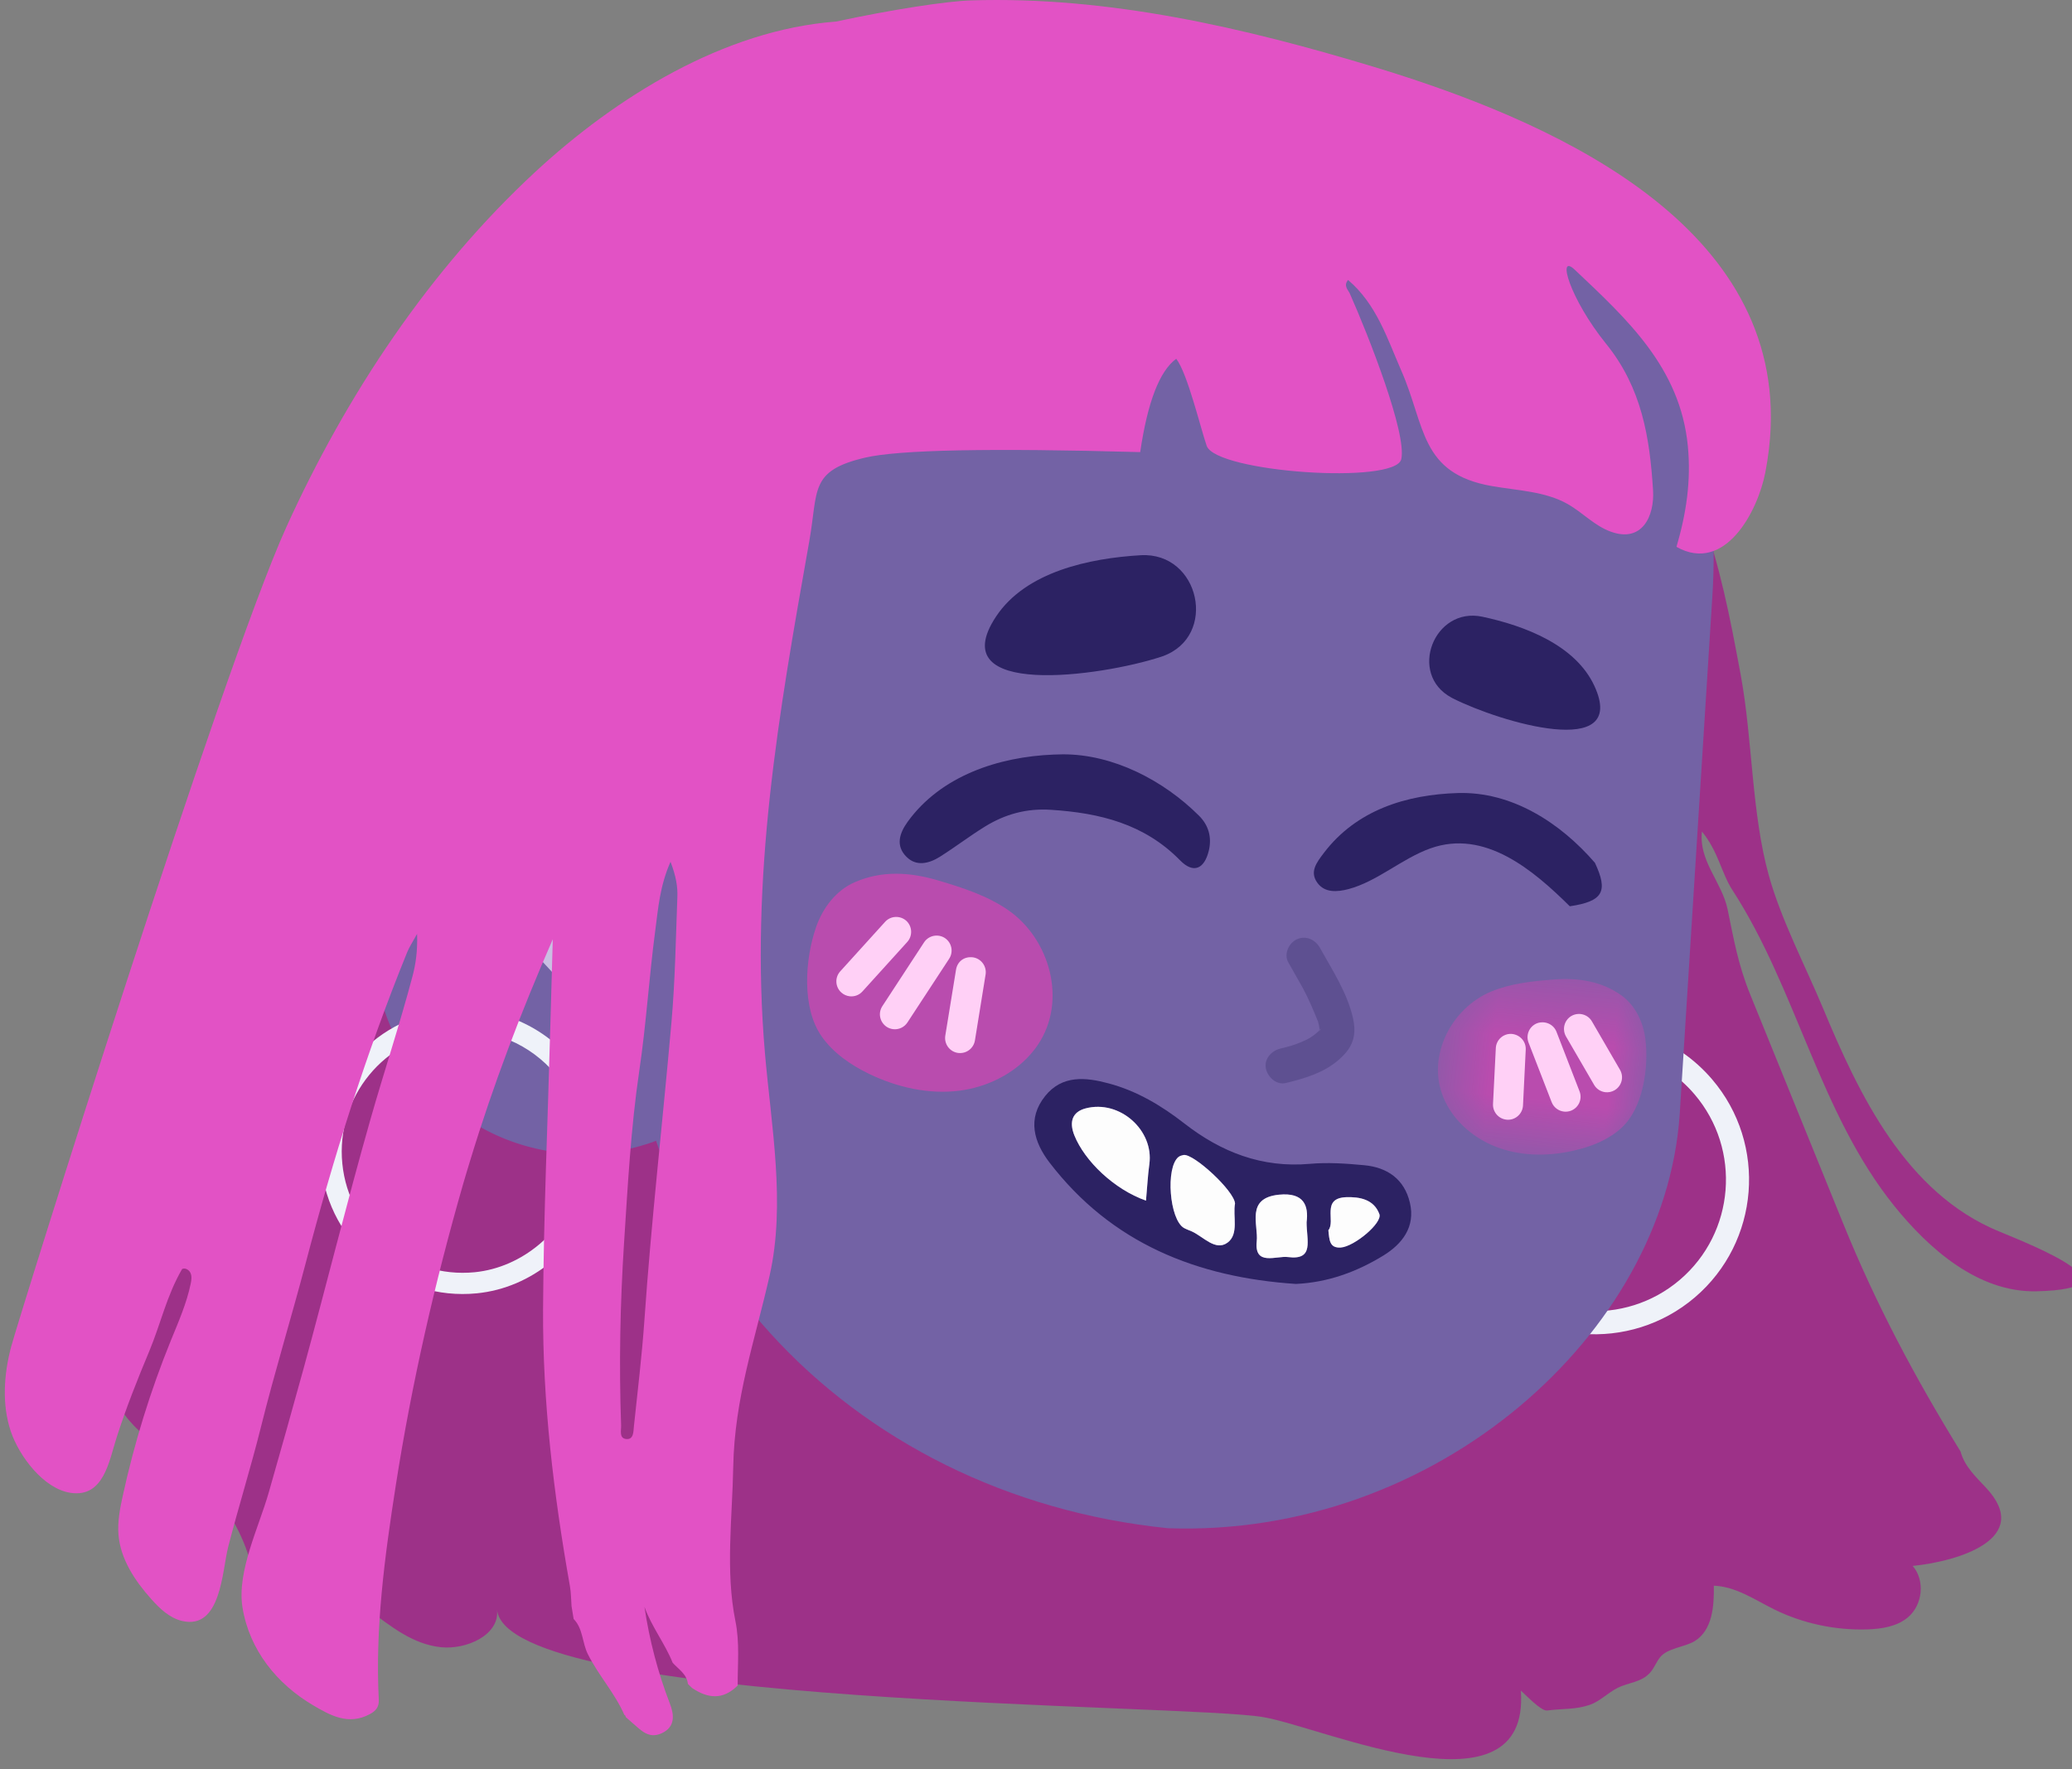 <svg viewBox="27.72 63 120.96 103.32" xmlns="http://www.w3.org/2000/svg" xmlns:xlink="http://www.w3.org/1999/xlink" xmlns:blush="http://design.blush" overflow="visible" width="1000px" height="854.167px"><rect x="27.72" y="63" width="120.96" height="103.32" fill="#808080" stroke="none"/><defs><polygon id="masteravatarsavatar-path-1" points="0.622 0.871 22.502 0.871 22.502 9.227 0.622 9.227"/></defs><g id="Master/Avatars/Avatar" stroke="none" stroke-width="1" fill="none" fill-rule="evenodd" blush:has-customizable-skin="true"><g id="Faces" transform="translate(0, 21) scale(3.5 3.5)" blush:width="171.5" blush:height="171.5" blush:component="Faces"><g id="Faces/Pink Bob" stroke="none" stroke-width="1" fill="none" fill-rule="evenodd"><g id="Group-24" transform="translate(8, 11)"><path d="M28.814,11.524 C28.639,10.648 28.422,9.78 28.044,8.972 C26.887,6.496 24.131,4.92 21.422,5.003 C19.988,5.045 18.648,5.035 17.253,5.465 C15.573,5.985 14.008,6.822 12.508,7.729 C8.504,10.154 4.678,13.377 3.127,17.721 C2.692,18.941 2.45,20.212 2.211,21.479 C2.091,22.11 1.972,22.742 1.851,23.373 C1.8,23.64 1.75,23.917 1.808,24.18 C1.946,24.819 2.632,25.147 3.135,25.57 C3.558,25.925 3.877,26.396 4.053,26.918 C4.12,27.114 4.186,27.341 4.38,27.421 C4.524,27.48 4.689,27.434 4.846,27.415 C5.835,27.295 6.329,28.379 7.271,28.482 C7.699,28.528 8.257,28.278 8.21,27.858 C8.39,29.484 19.689,29.419 20.998,29.65 C22.035,29.833 25.444,31.37 25.287,29.208 C25.366,29.272 25.622,29.551 25.726,29.538 C25.994,29.503 26.195,29.527 26.439,29.443 C26.608,29.384 26.738,29.243 26.899,29.162 C27.084,29.068 27.302,29.071 27.448,28.901 C27.512,28.826 27.547,28.73 27.608,28.652 C27.73,28.495 28.021,28.483 28.189,28.379 C28.483,28.196 28.512,27.794 28.506,27.456 C28.873,27.47 29.188,27.69 29.512,27.851 C29.989,28.086 30.529,28.202 31.069,28.185 C31.305,28.177 31.558,28.138 31.741,27.986 C31.991,27.777 32.032,27.367 31.823,27.126 C32.574,27.052 33.849,26.672 33.039,25.814 C32.873,25.636 32.688,25.465 32.621,25.217 C31.863,23.986 31.215,22.771 30.666,21.419 C30.148,20.142 29.63,18.865 29.111,17.588 C28.91,17.091 28.84,16.676 28.735,16.169 C28.64,15.716 28.25,15.363 28.308,14.874 C28.584,15.211 28.631,15.567 28.817,15.852 C29.892,17.512 30.265,19.567 31.517,21.122 C32.084,21.825 32.91,22.568 33.892,22.544 C35.632,22.5 33.876,21.798 33.255,21.542 C31.709,20.901 30.93,19.271 30.326,17.818 C30.029,17.108 29.63,16.348 29.424,15.609 C29.134,14.568 29.154,13.353 28.956,12.269 C28.91,12.021 28.863,11.772 28.814,11.524" id="Fill-1" fill="#9D3188"/><path d="M24.544,19.716 C24.203,20.467 24.275,21.438 24.845,22.107 C25.63,23.028 27.018,23.138 27.939,22.353 C28.859,21.568 28.97,20.18 28.185,19.259 C27.696,18.685 26.973,18.427 26.274,18.503 C26.22,18.381 26.168,18.256 26.147,18.13 C26.994,18.01 27.883,18.311 28.478,19.009 C29.401,20.091 29.271,21.723 28.189,22.646 C27.106,23.569 25.475,23.439 24.552,22.356 C23.897,21.587 23.8,20.498 24.178,19.62 L24.544,19.716 Z" id="Fill-3" fill="#EFF2F9"/><path d="M19.399,26.497 L19.399,26.497 C23.874,26.655 27.684,23.25 27.936,19.6 L28.479,10.983 C28.794,6.407 25.999,2.425 21.437,1.959 L21.436,1.959 C16.766,1.482 11.199,4.779 10.722,9.45 L10.361,16.385 C10.082,21.749 14.056,25.951 19.399,26.497" id="Fill-9" fill="#7362A5" blush:skin="500"/><path d="M6.177,16.413 C5.981,18.328 7.375,20.039 9.29,20.234 C11.205,20.431 12.915,19.036 13.111,17.122 C13.306,15.207 11.913,13.496 9.998,13.301 C8.083,13.105 6.372,14.499 6.177,16.413" id="Fill-11" fill="#7362A5" blush:skin="500"/><path d="M9.751,17.89 C9.751,17.89 10.008,15.376 7.564,15.527" id="Fill-13" fill="#CABFE2"/><path d="M9.562,20.832 C9.309,21.548 8.643,22.145 7.838,22.226 C6.729,22.335 5.739,21.522 5.63,20.415 C5.519,19.307 6.332,18.315 7.439,18.205 C8.13,18.137 8.774,18.428 9.188,18.924 C9.303,18.877 9.418,18.827 9.511,18.758 C9.027,18.137 8.245,17.769 7.404,17.853 C6.103,17.982 5.147,19.146 5.277,20.449 C5.405,21.752 6.571,22.707 7.873,22.578 C8.799,22.486 9.557,21.825 9.867,21.002 L9.562,20.832 Z" id="Fill-15" fill="#EFF2F9"/><path d="M27.288,6.757 L27.287,6.755 C27.287,6.756 27.287,6.756 27.287,6.756 C27.288,6.756 27.288,6.756 27.288,6.757" id="Fill-17" fill="#F0B8D1"/><path d="M19.905,8.16 L19.906,8.159 C19.906,8.159 19.905,8.159 19.905,8.16" id="Fill-19" fill="#F0B8D1"/><g id="Group-23" transform="translate(0, 0.06)" fill="#E252C5"><path d="M10.668,22.971 C10.627,23.561 10.555,24.15 10.493,24.74 C10.484,24.826 10.49,24.959 10.368,24.949 C10.242,24.939 10.283,24.804 10.28,24.722 C10.243,23.705 10.264,22.686 10.329,21.675 C10.391,20.72 10.442,19.763 10.582,18.812 C10.699,18.027 10.747,17.232 10.852,16.445 C10.899,16.089 10.926,15.721 11.104,15.318 C11.196,15.559 11.225,15.733 11.218,15.906 C11.192,16.601 11.181,17.299 11.12,17.992 C10.974,19.652 10.783,21.307 10.668,22.971 Z M16.111,0.947 C15.703,0.96 14.788,1.101 13.864,1.3 C11.994,1.44 10.197,2.56 8.849,3.807 C7.075,5.451 5.692,7.539 4.696,9.734 C3.604,12.143 0.233,22.929 0.105,23.413 C-0.015,23.867 -0.051,24.37 0.1,24.821 C0.237,25.229 0.644,25.78 1.099,25.847 C1.652,25.928 1.739,25.316 1.864,24.927 C2.022,24.433 2.212,23.956 2.412,23.478 C2.602,23.021 2.701,22.553 2.958,22.112 C3.011,22.087 3.077,22.128 3.099,22.182 C3.122,22.237 3.113,22.299 3.101,22.357 C3.033,22.686 2.896,22.996 2.769,23.307 C2.428,24.147 2.159,25.017 1.966,25.904 C1.92,26.114 1.879,26.329 1.896,26.544 C1.929,26.951 2.169,27.313 2.442,27.618 C2.584,27.778 2.748,27.934 2.956,27.984 C3.609,28.138 3.624,27.147 3.726,26.749 C3.898,26.08 4.105,25.42 4.272,24.75 C4.5,23.832 4.779,22.928 5.019,22.013 C5.481,20.252 6.026,18.513 6.712,16.826 C6.746,16.742 6.798,16.666 6.877,16.521 C6.886,16.809 6.855,17.023 6.798,17.237 C6.585,18.04 6.323,18.828 6.096,19.626 C5.705,21.001 5.362,22.389 4.985,23.768 C4.795,24.461 4.599,25.152 4.402,25.843 C4.238,26.419 3.869,27.159 3.964,27.755 C4.078,28.468 4.54,29.038 5.149,29.395 C5.427,29.558 5.733,29.732 6.09,29.538 C6.186,29.486 6.244,29.423 6.238,29.299 C6.176,28.1 6.336,26.912 6.522,25.719 C6.788,24.018 7.17,22.347 7.646,20.69 C7.684,20.558 7.724,20.428 7.764,20.297 C8.146,19.039 8.614,17.813 9.14,16.611 C9.127,17.095 9.113,17.578 9.099,18.061 C9.057,19.635 8.987,21.207 8.978,22.779 C8.97,24.333 9.155,25.873 9.426,27.403 C9.445,27.513 9.445,27.626 9.453,27.737 C9.465,27.808 9.476,27.88 9.488,27.951 C9.646,28.112 9.629,28.345 9.725,28.538 C9.903,28.894 10.176,29.188 10.334,29.552 C10.349,29.558 10.356,29.57 10.356,29.587 C10.394,29.62 10.431,29.654 10.47,29.687 C10.609,29.805 10.737,29.956 10.952,29.86 C11.196,29.751 11.16,29.536 11.093,29.362 C10.892,28.841 10.752,28.305 10.669,27.748 C10.788,28.08 11.009,28.357 11.14,28.682 C11.238,28.791 11.376,28.869 11.394,29.035 C11.418,29.057 11.441,29.081 11.464,29.103 C11.723,29.277 11.975,29.309 12.224,29.062 C12.223,28.704 12.259,28.346 12.187,27.989 C12.017,27.156 12.135,26.261 12.15,25.416 C12.171,24.268 12.512,23.305 12.757,22.221 C13.027,21.025 12.784,19.724 12.68,18.523 C12.424,15.576 12.908,12.849 13.418,9.972 C13.57,9.119 13.415,8.794 14.351,8.575 C14.911,8.444 16.44,8.414 18.938,8.483 C19.061,7.648 19.261,7.129 19.539,6.926 C19.726,7.165 19.946,8.089 20.047,8.378 C20.202,8.821 23.199,9.029 23.293,8.6 C23.387,8.171 22.75,6.548 22.435,5.839 C22.407,5.775 22.323,5.71 22.405,5.611 C22.88,6.015 23.057,6.584 23.293,7.124 C23.698,8.045 23.601,8.84 24.805,9.05 C25.234,9.125 25.689,9.136 26.068,9.349 C26.317,9.491 26.519,9.715 26.789,9.811 C27.31,10 27.519,9.55 27.492,9.118 C27.437,8.241 27.306,7.414 26.709,6.676 C26.1,5.922 25.882,5.153 26.186,5.44 C27.057,6.263 27.945,7.074 28.072,8.378 C28.129,8.965 28.046,9.506 27.883,10.064 C28.689,10.518 29.239,9.475 29.365,8.821 C29.415,8.562 29.444,8.312 29.454,8.071 C29.588,4.598 25.705,2.926 22.847,2.059 C20.669,1.4 18.401,0.873 16.111,0.947 Z" id="Fill-21"/></g></g></g></g><g id="Expression" transform="translate(59.5, 87.5) scale(3.5 3.5)" blush:width="84" blush:height="70" blush:component="Expression"><defs><polygon id="expressionexcited-path-1" points="0.627 0.452 4.079 0.452 4.079 3.434 0.627 3.434"/></defs><g id="Expression/Excited" stroke="none" stroke-width="1" fill="none" fill-rule="evenodd"><g id="Group-38" transform="translate(12, 8.5) rotate(6) translate(-12, -8.5) translate(4.5, 2.5)"><path d="M7.963,6.509 C8.059,6.647 8.159,6.78 8.254,6.917 C8.369,7.086 8.464,7.262 8.561,7.442 C8.57,7.461 8.567,7.453 8.551,7.417 C8.556,7.429 8.561,7.441 8.565,7.453 C8.571,7.47 8.577,7.488 8.583,7.505 C8.589,7.527 8.594,7.549 8.6,7.571 C8.616,7.631 8.585,7.568 8.599,7.555 C8.599,7.556 8.599,7.611 8.6,7.612 C8.591,7.602 8.62,7.529 8.602,7.585 C8.588,7.626 8.646,7.515 8.604,7.571 C8.597,7.583 8.589,7.594 8.581,7.606 C8.599,7.584 8.597,7.586 8.575,7.612 C8.556,7.632 8.538,7.653 8.518,7.671 C8.51,7.679 8.429,7.745 8.471,7.714 C8.418,7.753 8.362,7.787 8.304,7.818 C8.279,7.831 8.254,7.844 8.228,7.857 C8.219,7.861 8.12,7.905 8.168,7.885 C8.106,7.91 8.044,7.933 7.982,7.955 C7.839,8.006 7.728,8.155 7.778,8.313 C7.824,8.453 7.983,8.571 8.136,8.516 C8.436,8.409 8.747,8.281 8.967,8.043 C9.08,7.923 9.168,7.792 9.18,7.625 C9.188,7.525 9.167,7.419 9.135,7.324 C8.995,6.911 8.712,6.568 8.465,6.216 C8.375,6.087 8.211,6.028 8.067,6.112 C7.94,6.186 7.872,6.38 7.963,6.509" id="Fill-1" fill-opacity=".18" fill="#00023C"/><path d="M5.344,1.651 C6.235,1.226 5.781,-0.147 4.807,0.012 C3.958,0.152 2.928,0.486 2.513,1.282 C1.754,2.74 4.354,2.094 5.316,1.664 C5.325,1.66 5.335,1.655 5.344,1.651" id="Fill-3" fill="#2C2263"/><path d="M10.209,1.833 C9.444,1.521 9.758,0.351 10.58,0.437 C11.296,0.513 12.173,0.743 12.559,1.389 C13.264,2.571 11.058,2.156 10.233,1.843 C10.225,1.84 10.217,1.837 10.209,1.833" id="Fill-5" fill="#2C2263"/><path d="M3.708,3.472 C3.758,3.465 3.809,3.458 3.859,3.452 C4.698,3.36 5.58,3.711 6.225,4.231 C6.398,4.369 6.483,4.564 6.45,4.801 C6.407,5.109 6.236,5.208 5.992,5.007 C5.335,4.463 4.576,4.36 3.761,4.393 C3.352,4.409 3.006,4.546 2.693,4.788 C2.455,4.972 2.235,5.181 1.999,5.367 C1.831,5.498 1.626,5.573 1.444,5.423 C1.246,5.261 1.286,5.05 1.404,4.843 C1.875,4.021 2.797,3.605 3.708,3.472" id="Fill-7" fill="#2C2263"/><path d="M12.536,5.089 C11.868,4.554 10.992,3.953 10.121,4.372 C9.668,4.59 9.299,5.013 8.834,5.19 C8.654,5.258 8.447,5.297 8.306,5.138 C8.159,4.972 8.255,4.811 8.363,4.633 C8.829,3.864 9.628,3.521 10.483,3.405 C11.374,3.285 12.229,3.717 12.877,4.324 C13.152,4.779 13.077,4.949 12.536,5.089" id="Fill-9" fill="#2C2263"/><path d="M9.331,11.15 C9.552,11.112 9.983,10.67 9.914,10.528 C9.797,10.291 9.552,10.275 9.335,10.305 C8.915,10.365 9.205,10.721 9.096,10.885 C9.13,11.045 9.144,11.181 9.331,11.15 M8.214,10.381 C7.664,10.497 7.927,10.914 7.927,11.195 C7.927,11.616 8.278,11.396 8.472,11.401 C8.921,11.412 8.751,11.091 8.721,10.79 C8.727,10.514 8.628,10.296 8.214,10.381 M6.564,9.889 C6.535,9.897 6.503,9.91 6.482,9.93 C6.283,10.129 6.441,10.986 6.697,11.099 C6.741,11.118 6.788,11.129 6.833,11.143 C7.036,11.212 7.26,11.433 7.445,11.266 C7.623,11.103 7.483,10.815 7.501,10.605 C7.466,10.395 6.73,9.847 6.564,9.889 M6.011,10.101 C6.031,9.531 5.406,9.078 4.856,9.287 C4.643,9.368 4.603,9.538 4.717,9.754 C4.935,10.165 5.472,10.581 6.019,10.712 C6.016,10.483 6.005,10.292 6.011,10.101 M4.351,10.247 C4.061,9.94 3.901,9.564 4.163,9.154 C4.409,8.769 4.806,8.77 5.195,8.832 C5.674,8.907 6.109,9.108 6.52,9.364 C7.181,9.776 7.886,9.97 8.673,9.816 C8.968,9.758 9.276,9.747 9.579,9.744 C9.965,9.74 10.267,9.905 10.4,10.286 C10.539,10.681 10.34,10.988 10.053,11.209 C9.644,11.523 9.184,11.752 8.651,11.833 C7.002,11.896 5.522,11.483 4.351,10.247" id="Fill-11" fill="#2C2263"/><path d="M6.019,10.712 C6.016,10.483 6.005,10.292 6.011,10.102 C6.031,9.531 5.406,9.078 4.856,9.287 C4.643,9.368 4.603,9.538 4.717,9.754 C4.935,10.165 5.472,10.581 6.019,10.712" id="Fill-13" fill="#FDFDFD"/><path d="M7.501,10.605 C7.466,10.396 6.73,9.848 6.564,9.889 C6.535,9.898 6.503,9.911 6.482,9.931 C6.283,10.13 6.441,10.986 6.697,11.1 C6.741,11.118 6.788,11.129 6.833,11.143 C7.036,11.211 7.26,11.434 7.445,11.267 C7.624,11.104 7.483,10.816 7.501,10.605" id="Fill-15" fill="#FDFDFD"/><path d="M8.721,10.79 C8.727,10.515 8.628,10.296 8.214,10.382 C7.664,10.497 7.927,10.914 7.927,11.195 C7.927,11.616 8.278,11.396 8.472,11.401 C8.921,11.412 8.751,11.092 8.721,10.79" id="Fill-17" fill="#FDFDFD"/><path d="M9.096,10.886 C9.13,11.045 9.144,11.182 9.331,11.151 C9.553,11.113 9.983,10.67 9.914,10.529 C9.797,10.291 9.553,10.276 9.335,10.306 C8.916,10.365 9.205,10.722 9.096,10.886" id="Fill-19" fill="#FDFDFD"/><path d="M3.845,8.49 C3.585,8.854 3.175,9.107 2.737,9.212 C2.232,9.332 1.694,9.267 1.205,9.092 C0.886,8.976 0.575,8.809 0.352,8.552 C-0.033,8.11 -0.059,7.297 0.07,6.747 C0.147,6.418 0.337,6.103 0.632,5.937 C1.064,5.691 1.534,5.673 2.008,5.761 C2.427,5.838 2.851,5.927 3.225,6.131 C3.97,6.539 4.367,7.536 3.954,8.314 C3.922,8.376 3.885,8.434 3.845,8.49" id="Fill-21" fill-opacity=".5" fill="#FF37B8"/><path d="M0.749,7.838 C0.698,7.838 0.646,7.822 0.602,7.79 C0.49,7.708 0.466,7.552 0.547,7.441 L1.205,6.541 C1.287,6.429 1.443,6.407 1.554,6.486 C1.665,6.568 1.689,6.725 1.608,6.836 L0.951,7.735 C0.902,7.803 0.826,7.838 0.749,7.838" id="Fill-23" fill="#FFD0F6"/><path d="M2.652,8.589 L2.638,8.589 C2.5,8.581 2.395,8.463 2.402,8.325 L2.465,7.213 C2.472,7.075 2.576,6.972 2.728,6.977 C2.866,6.985 2.971,7.103 2.964,7.24 L2.902,8.353 C2.894,8.486 2.784,8.589 2.652,8.589" id="Fill-25" fill="#FFD0F6"/><path d="M1.529,8.308 C1.49,8.308 1.451,8.299 1.415,8.281 C1.292,8.217 1.243,8.067 1.307,7.944 L1.887,6.814 C1.95,6.691 2.101,6.643 2.224,6.705 C2.347,6.769 2.395,6.919 2.332,7.042 L1.751,8.172 C1.707,8.258 1.619,8.308 1.529,8.308" id="Fill-27" fill="#FFD0F6"/><g id="Group-31" transform="translate(10, 5.84)"><mask id="expressionexcited-mask-2" fill="#fff"><use xlink:href="#expressionexcited-path-1"/></mask><g id="Clip-30"/><path d="M0.858,2.779 C1.076,3.084 1.419,3.296 1.786,3.383 C2.209,3.484 2.66,3.429 3.069,3.282 C3.337,3.186 3.597,3.046 3.784,2.831 C4.107,2.461 4.129,1.779 4.021,1.318 C3.956,1.043 3.796,0.78 3.55,0.639 C3.188,0.434 2.794,0.419 2.397,0.492 C2.046,0.556 1.691,0.632 1.378,0.802 C0.753,1.144 0.42,1.979 0.767,2.632 C0.794,2.683 0.824,2.732 0.858,2.779" id="Fill-29" fill-opacity=".5" fill="#FF37B8" mask="url(#expressionexcited-mask-2)"/></g><path d="M13.452,8.112 C13.375,8.112 13.299,8.077 13.25,8.009 L12.7,7.256 C12.619,7.144 12.643,6.988 12.754,6.906 C12.866,6.826 13.022,6.848 13.104,6.961 L13.654,7.715 C13.735,7.826 13.711,7.982 13.599,8.064 C13.555,8.096 13.503,8.112 13.452,8.112" id="Fill-32" fill="#FFD0F6"/><path d="M11.857,8.74 C11.725,8.74 11.615,8.637 11.607,8.504 L11.556,7.572 C11.548,7.434 11.653,7.316 11.792,7.308 C11.932,7.305 12.047,7.407 12.055,7.545 L12.107,8.476 C12.114,8.614 12.009,8.732 11.871,8.74 L11.857,8.74 Z" id="Fill-34" fill="#FFD0F6"/><path d="M12.798,8.506 C12.708,8.506 12.62,8.456 12.576,8.37 L12.09,7.424 C12.026,7.301 12.074,7.151 12.197,7.087 C12.32,7.027 12.471,7.072 12.534,7.195 L13.02,8.142 C13.084,8.265 13.035,8.415 12.912,8.479 C12.876,8.497 12.837,8.506 12.798,8.506" id="Fill-36" fill="#FFD0F6"/></g></g></g></g></svg>
